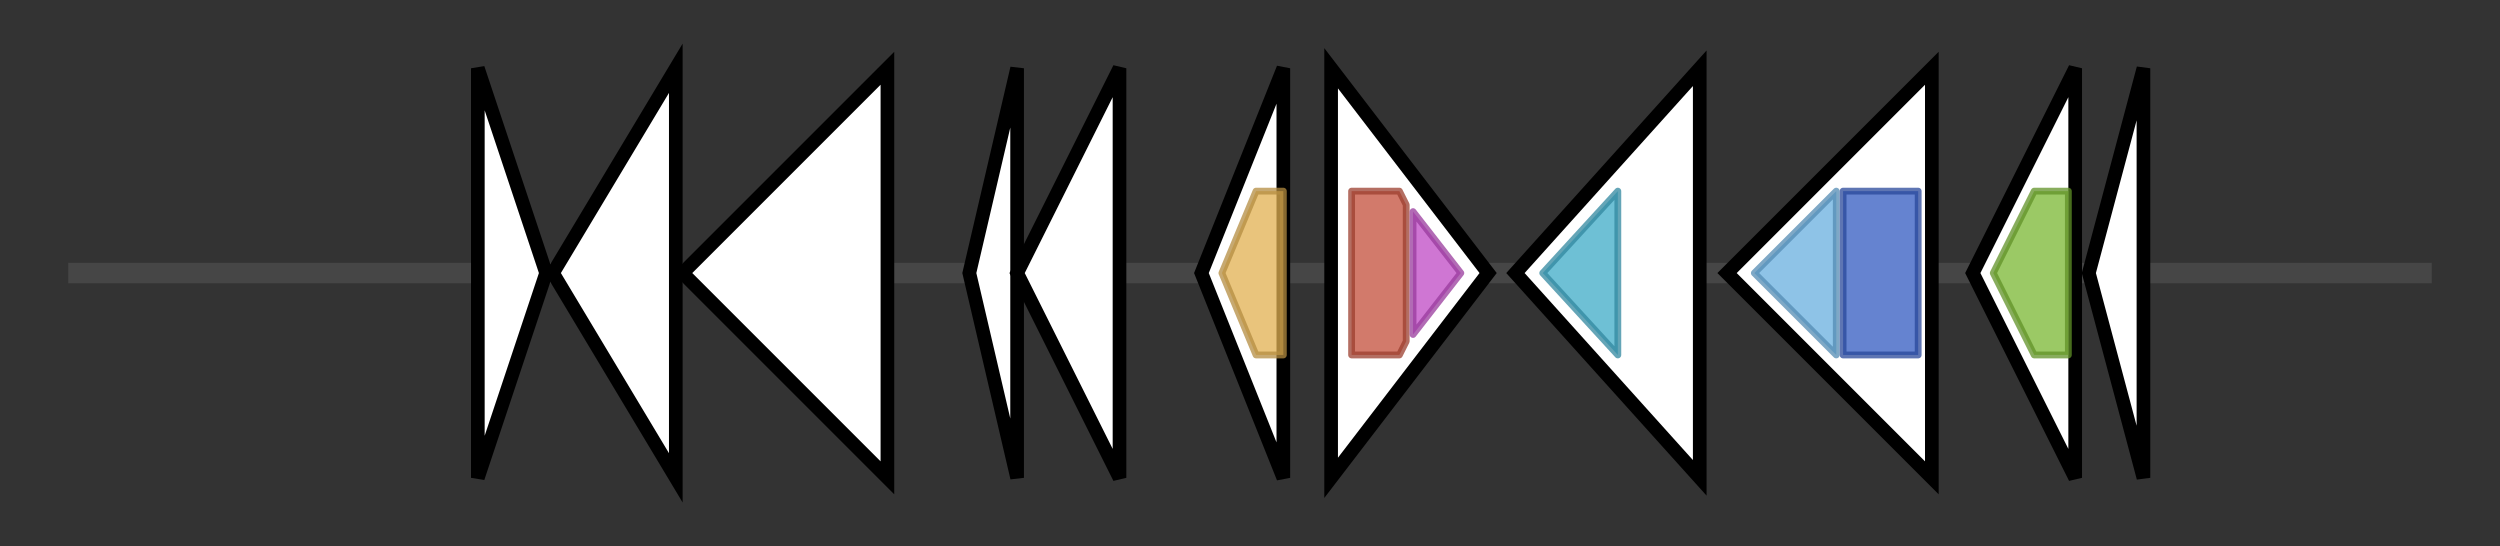<svg version="1.1" baseProfile="full" xmlns="http://www.w3.org/2000/svg" width="366.233" height="80">
	<rect width="100%" height="100%" fill="#333333" stroke="none"/>
	<g>
		<line x1="10" y1="40.0" x2="356.233" y2="40.0" style="stroke:rgb(70,70,70); stroke-width:3 "/>
		<g>
			<title> (IBGHNMIF_02372)
hypothetical protein</title>
			<polygon class=" (IBGHNMIF_02372)
hypothetical protein" points="70,10 80,40 70,70" fill="rgb(255,255,255)" fill-opacity="1.0" stroke="rgb(0,0,0)" stroke-width="2"  />
		</g>
		<g>
			<title> (IBGHNMIF_02373)
hypothetical protein</title>
			<polygon class=" (IBGHNMIF_02373)
hypothetical protein" points="81,40 99,10 99,70" fill="rgb(255,255,255)" fill-opacity="1.0" stroke="rgb(0,0,0)" stroke-width="2"  />
		</g>
		<g>
			<title> (IBGHNMIF_02374)
hypothetical protein</title>
			<polygon class=" (IBGHNMIF_02374)
hypothetical protein" points="130,25 130,25 130,10 100,40 130,70 130,55 130,55" fill="rgb(255,255,255)" fill-opacity="1.0" stroke="rgb(0,0,0)" stroke-width="2"  />
		</g>
		<g>
			<title> (IBGHNMIF_02375)
hypothetical protein</title>
			<polygon class=" (IBGHNMIF_02375)
hypothetical protein" points="142,40 149,10 149,70" fill="rgb(255,255,255)" fill-opacity="1.0" stroke="rgb(0,0,0)" stroke-width="2"  />
		</g>
		<g>
			<title> (IBGHNMIF_02376)
hypothetical protein</title>
			<polygon class=" (IBGHNMIF_02376)
hypothetical protein" points="149,40 164,10 164,70" fill="rgb(255,255,255)" fill-opacity="1.0" stroke="rgb(0,0,0)" stroke-width="2"  />
		</g>
		<g>
			<title>ectC (IBGHNMIF_02377)
L-ectoine synthase</title>
			<polygon class="ectC (IBGHNMIF_02377)
L-ectoine synthase" points="176,40 188,10 188,70" fill="rgb(255,255,255)" fill-opacity="1.0" stroke="rgb(0,0,0)" stroke-width="2"  />
			<g>
				<title>Ectoine_synth (PF06339)
"Ectoine synthase"</title>
				<polygon class="PF06339" points="179,40 184,28 188,28 188,52 184,52" stroke-linejoin="round" width="12" height="24" fill="rgb(225,176,81)" stroke="rgb(180,140,64)" stroke-width="1" opacity="0.75" />
			</g>
		</g>
		<g>
			<title> (IBGHNMIF_02378)
hypothetical protein</title>
			<polygon class=" (IBGHNMIF_02378)
hypothetical protein" points="195,10 218,40 195,70" fill="rgb(255,255,255)" fill-opacity="1.0" stroke="rgb(0,0,0)" stroke-width="2"  />
			<g>
				<title>Toast_rack_N (PF17115)
"N-terminal domain of toast_rack, DUF2154"</title>
				<polygon class="PF17115" points="198,28 205,28 206,30 206,50 205,52 198,52" stroke-linejoin="round" width="8" height="24" fill="rgb(194,78,58)" stroke="rgb(155,62,46)" stroke-width="1" opacity="0.75" />
			</g>
			<g>
				<title>DUF2154 (PF09922)
"Cell wall-active antibiotics response 4TMS YvqF"</title>
				<polygon class="PF09922" points="207,31 214,40 207,49" stroke-linejoin="round" width="10" height="24" fill="rgb(190,73,196)" stroke="rgb(152,58,156)" stroke-width="1" opacity="0.75" />
			</g>
		</g>
		<g>
			<title> (IBGHNMIF_02379)
hypothetical protein</title>
			<polygon class=" (IBGHNMIF_02379)
hypothetical protein" points="222,40 249,10 249,70" fill="rgb(255,255,255)" fill-opacity="1.0" stroke="rgb(0,0,0)" stroke-width="2"  />
			<g>
				<title>GGDEF (PF00990)
"Diguanylate cyclase, GGDEF domain"</title>
				<polygon class="PF00990" points="226,40 237,28 237,28 237,52 237,52" stroke-linejoin="round" width="15" height="24" fill="rgb(62,170,199)" stroke="rgb(49,135,159)" stroke-width="1" opacity="0.75" />
			</g>
		</g>
		<g>
			<title>bdlA (IBGHNMIF_02380)
Biofilm dispersion protein BdlA</title>
			<polygon class="bdlA (IBGHNMIF_02380)
Biofilm dispersion protein BdlA" points="283,25 283,25 283,10 253,40 283,70 283,55 283,55" fill="rgb(255,255,255)" fill-opacity="1.0" stroke="rgb(0,0,0)" stroke-width="2"  />
			<g>
				<title>MCPsignal (PF00015)
"Methyl-accepting chemotaxis protein (MCP) signalling domain"</title>
				<polygon class="PF00015" points="257,40 269,28 269,28 269,52 269,52" stroke-linejoin="round" width="16" height="24" fill="rgb(104,174,223)" stroke="rgb(83,139,178)" stroke-width="1" opacity="0.75" />
			</g>
			<g>
				<title>PAS_4 (PF08448)
"PAS fold"</title>
				<rect class="PF08448" x="270" y="28" stroke-linejoin="round" width="11" height="24" fill="rgb(50,90,192)" stroke="rgb(40,71,153)" stroke-width="1" opacity="0.75" />
			</g>
		</g>
		<g>
			<title> (IBGHNMIF_02381)
hypothetical protein</title>
			<polygon class=" (IBGHNMIF_02381)
hypothetical protein" points="289,40 304,10 304,70" fill="rgb(255,255,255)" fill-opacity="1.0" stroke="rgb(0,0,0)" stroke-width="2"  />
			<g>
				<title>Acetyltransf_1 (PF00583)
"Acetyltransferase (GNAT) family"</title>
				<polygon class="PF00583" points="292,40 298,28 303,28 303,52 298,52" stroke-linejoin="round" width="12" height="24" fill="rgb(121,183,50)" stroke="rgb(96,146,39)" stroke-width="1" opacity="0.75" />
			</g>
		</g>
		<g>
			<title> (IBGHNMIF_02382)
hypothetical protein</title>
			<polygon class=" (IBGHNMIF_02382)
hypothetical protein" points="306,40 314,10 314,70" fill="rgb(255,255,255)" fill-opacity="1.0" stroke="rgb(0,0,0)" stroke-width="2"  />
		</g>
	</g>
</svg>
